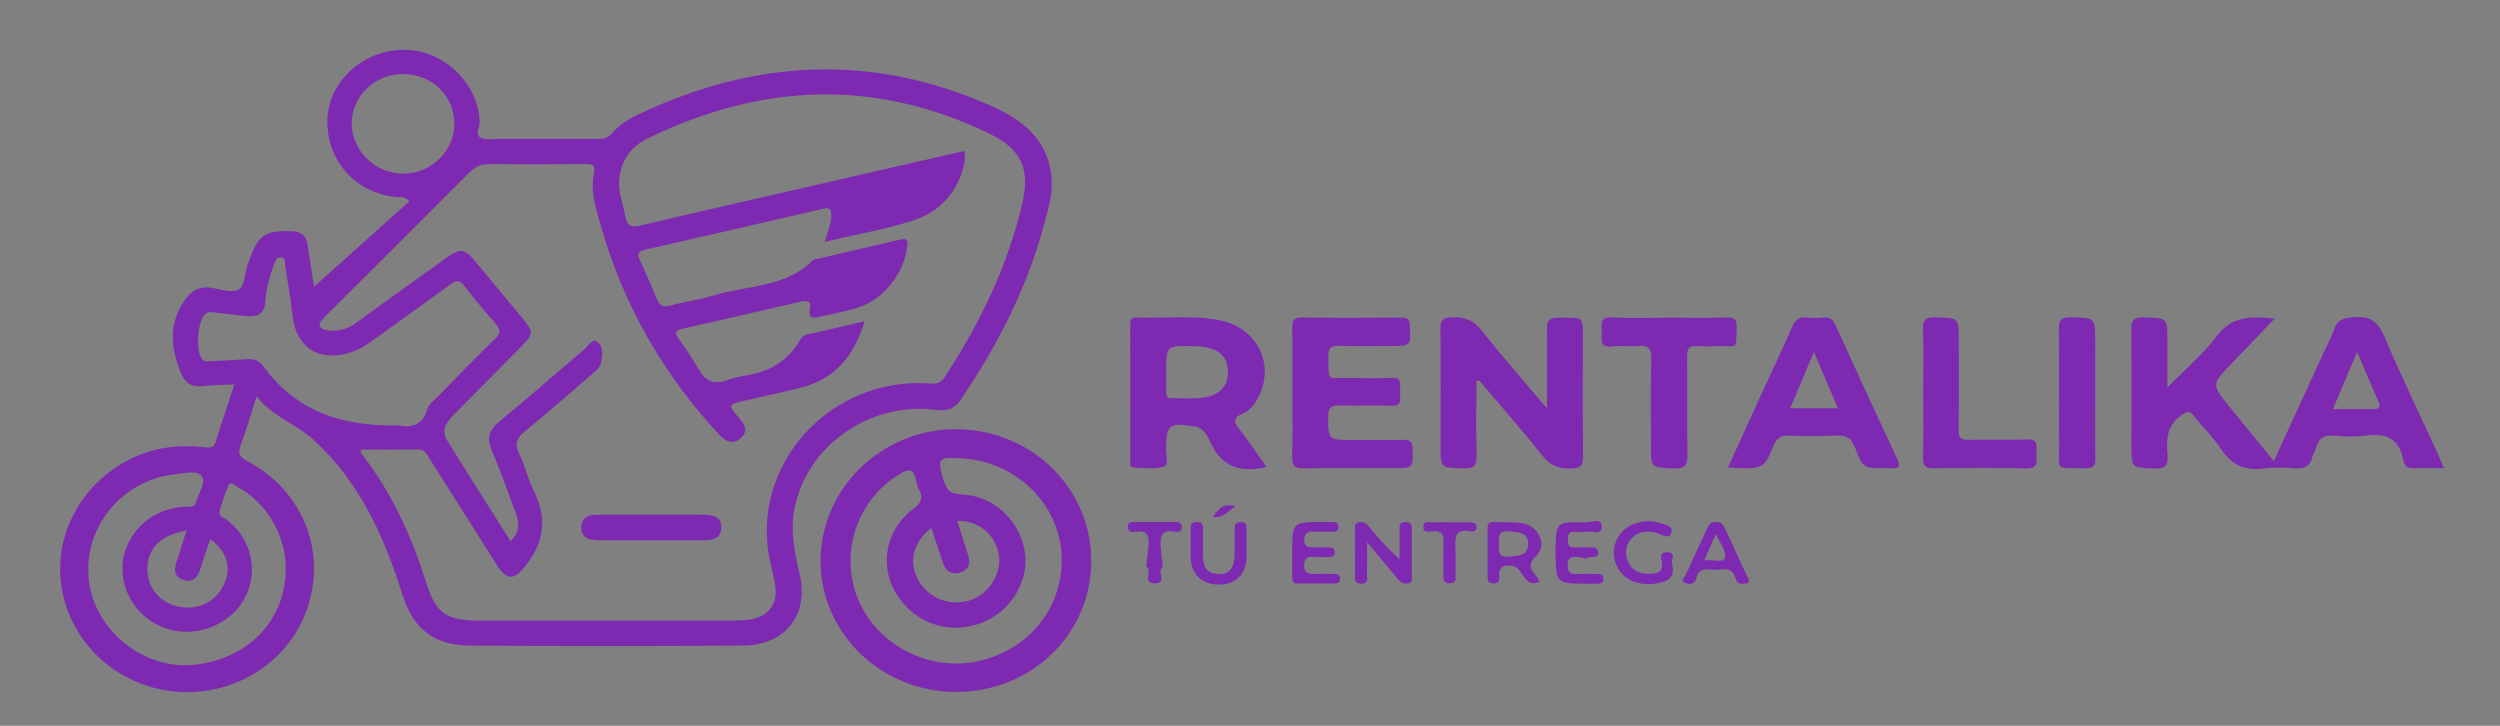 <?xml version="1.0" encoding="UTF-8" standalone="no" ?>
<!DOCTYPE svg PUBLIC "-//W3C//DTD SVG 1.1//EN" "http://www.w3.org/Graphics/SVG/1.1/DTD/svg11.dtd">
<svg xmlns="http://www.w3.org/2000/svg" xmlns:xlink="http://www.w3.org/1999/xlink" version="1.1" width="310" height="90" viewBox="0 0 310 90" xml:space="preserve">
<rect x="0" y="0" width="310" height="90" fill="#808080" stroke="none"/>
<desc>Created with Fabric.js 3.6.3</desc>
<defs>
</defs>
<g transform="matrix(1 0 0 1 153 43.5)"  >
<g style=""   >
		<g transform="matrix(1 0 0 1 365 337.5)"  >
<path style="stroke: rgb(0,0,0); stroke-width: 1; stroke-dasharray: none; stroke-linecap: round; stroke-dashoffset: 0; stroke-linejoin: round; stroke-miterlimit: 10; fill: none; fill-rule: nonzero; opacity: 1;"  transform=" translate(-520, -381)" d="M 519.999 381 L 520.001 381" stroke-linecap="round" />
</g>
		<g transform="matrix(1 0 0 1 1011 101.5)"  >
<circle style="stroke: none; stroke-width: 1; stroke-dasharray: none; stroke-linecap: butt; stroke-dashoffset: 0; stroke-linejoin: miter; stroke-miterlimit: 4; fill: rgb(251,248,248); fill-opacity: 0.55; fill-rule: nonzero; opacity: 1;"  cx="0" cy="0" r="10" />
</g>
		<g transform="matrix(1 0 0 1 1011 101.5)"  >
<circle style="stroke: none; stroke-width: 1; stroke-dasharray: none; stroke-linecap: butt; stroke-dashoffset: 0; stroke-linejoin: miter; stroke-miterlimit: 4; fill: rgb(251,248,248); fill-opacity: 0.1; fill-rule: nonzero; opacity: 1;"  cx="0" cy="0" r="6" />
</g>
		<g transform="matrix(1 0 0 1 1011 101.5)"  >
<circle style="stroke: none; stroke-width: 1; stroke-dasharray: none; stroke-linecap: butt; stroke-dashoffset: 0; stroke-linejoin: miter; stroke-miterlimit: 4; fill: rgb(251,248,248); fill-opacity: 0.41; fill-rule: nonzero; opacity: 1;"  cx="0" cy="0" r="7.5" />
</g>
		<g transform="matrix(1 0 0 1 1011 101.5)"  >
<circle style="stroke: none; stroke-width: 1; stroke-dasharray: none; stroke-linecap: butt; stroke-dashoffset: 0; stroke-linejoin: miter; stroke-miterlimit: 4; fill: rgb(251,248,248); fill-opacity: 0.23; fill-rule: nonzero; opacity: 1;"  cx="0" cy="0" r="5.5" />
</g>
		<g transform="matrix(0.33 0 0 0.32 -84.06 2.5)" id="Capa_1"  >
<path style="stroke: none; stroke-width: 1; stroke-dasharray: none; stroke-linecap: butt; stroke-dashoffset: 0; stroke-linejoin: miter; stroke-miterlimit: 4; fill: rgb(126,41,177); fill-rule: nonzero; opacity: 1;"  transform=" translate(-186.31, -124.46)" d="M 73.84 134.33 c -2.22 7.06 -3.89 13.04 -6.01 18.85 c -1.15 3.14 -0.56 4.55 2.47 6.21 c 22.02 12.08 30.81 37.36 21.29 60.45 c -8.64 20.94 -31.55 32.85 -53.85 28 c -22.55 -4.91 -38.4 -25.14 -37.71 -48.15 c 0.67 -22.56 18.1 -42.33 40.28 -45.57 c 4.82 -0.7 9.71 -0.61 14.54 -0.03 c 1.99 0.24 3.01 -0.18 3.64 -2.28 c 2.14 -7.2 4.5 -14.34 6.98 -22.14 c -4.31 0.22 -8.11 0.27 -11.88 0.65 c -4.1 0.42 -6.66 -1.14 -8.18 -4.99 c -3.73 -9.49 -4.85 -18.8 1.13 -27.88 c 2.62 -3.97 5.84 -6.19 10.94 -5.1 c 3.24 0.69 7.52 1.96 9.72 0.51 c 2.12 -1.4 2.16 -5.96 3.12 -9.12 c 0.24 -0.8 0.54 -1.59 0.81 -2.38 c 3.4 -9.74 5.92 -11.43 16.22 -11.03 c 3.43 0.13 5.17 1.92 5.63 5.22 c 0.42 2.99 0.9 5.97 1.34 8.96 c 0.42 2.82 0.82 5.64 1.06 7.33 c 11.64 -10.75 23.72 -21.91 35.82 -33.09 c -1.9 -2.23 -3.51 -1.53 -4.86 -1.67 c -15.41 -1.6 -26.25 -14.07 -25.92 -29.93 c 0.29 -14.42 12.73 -26.54 27.85 -27.13 c 14.14 -0.56 27.32 10.9 29.15 25.35 c 0.06 0.5 0.04 1.02 0.15 1.5 c 0.56 2.43 -1.83 5.71 0.22 7.06 c 1.92 1.26 5.15 0.59 7.81 0.6 c 12.07 0.04 24.14 -0.02 36.21 0.05 c 2.29 0.01 4.08 -0.36 5.69 -2.33 c 2.67 -3.29 6.28 -5.52 10.08 -7.36 c 43.8 -21.34 87.99 -23.62 132.74 -2.92 c 12.35 5.71 21.38 13.84 22.25 28.41 c 0.36 5.96 -1.38 11.64 -2.85 17.3 c -6.38 24.61 -17.53 47.01 -31.48 68.14 c -2.49 3.77 -5.56 4.18 -9.5 3.69 c -24.93 -3.12 -48.57 14.26 -52.92 38.89 c -1.49 8.45 0.23 16.69 2.08 24.9 c 3.5 15.52 -5.28 27.41 -21.12 27.55 c -34.37 0.3 -68.74 0.26 -103.1 0.02 c -13.42 -0.09 -21.17 -6.82 -25.08 -19.73 c -6.83 -22.53 -16.06 -43.81 -33.7 -60.28 C 88.54 144.91 79.78 142.16 73.84 134.33 z M 302.32 105.18 c -3.98 13.31 -10.94 22.27 -23.71 25.66 c -6.95 1.85 -13.99 3.37 -21 5.02 c -6.77 1.59 -6.83 1.62 -2.51 6.78 c 2.17 2.59 3.58 5.27 0.61 7.88 c -3.07 2.69 -5.73 1.22 -8.19 -1.51 c -20.87 -23.21 -35.65 -49.8 -44.06 -79.87 c -1.93 -6.9 -4.35 -13.92 -2.89 -21.24 c 0.65 -3.26 -0.43 -3.63 -3.19 -3.61 c -11.9 0.1 -23.81 0.15 -35.71 -0.02 c -3.27 -0.05 -5.6 0.89 -7.9 3.28 c -17.58 18.25 -35.29 36.37 -52.95 54.53 c -0.82 0.84 -1.66 1.67 -2.4 2.58 c -1.64 2.04 -1.08 3.43 1.42 3.91 c 4.15 0.8 7.84 -0.08 11.32 -2.71 c 11.24 -8.49 22.61 -16.8 33.93 -25.18 c 5.25 -3.88 6.8 -3.73 10.82 1.22 c 6.02 7.43 12.01 14.89 17.98 22.35 c 4.02 5.03 3.97 5.95 -0.46 10.57 c -8.59 8.97 -17.17 17.94 -25.8 26.87 c -2.67 2.76 -4.4 5.96 -2.3 9.49 c 7.78 13.09 15.83 26.02 23.94 39.28 c 3.26 -3.37 3.41 -6.78 2.06 -10.48 c -2.99 -8.18 -5.68 -16.49 -9.06 -24.51 c -2.13 -5.06 -1.07 -8.24 3.04 -11.69 c 10.66 -8.95 20.94 -18.36 31.45 -27.48 c 1.53 -1.33 3.18 -4.44 4.98 -3.23 c 2.37 1.6 2.08 5 1.57 7.94 c -0.36 2.04 -1.75 3.18 -3.12 4.39 c -8.42 7.45 -16.74 15 -25.33 22.26 c -3.06 2.59 -4.35 4.77 -2.4 8.79 c 2.25 4.65 3.28 9.9 5.54 14.54 c 5.02 10.29 3.98 19.52 -2.9 28.68 c -4.43 5.9 -7.16 6.22 -11.04 -0.08 c -8.52 -13.85 -17.01 -27.72 -25.52 -41.58 c -0.94 -1.53 -1.59 -3.19 -4.02 -3.14 c -7.17 0.15 -14.34 0.05 -21.53 0.05 c -0.36 1.35 0.67 2.16 1.32 3.05 c 10.87 14.77 18 31.34 23.32 48.75 c 3.52 11.51 7.36 14.46 19.49 14.47 c 32.03 0.01 64.05 0.01 96.08 -0.01 c 2 0 4.03 -0.08 6 -0.41 c 6.89 -1.14 10.47 -5.92 9.54 -12.88 c -0.42 -3.15 -1.26 -6.24 -1.93 -9.35 c -8.05 -37.28 22.44 -72.28 60.4 -69.19 c 2.61 0.21 3.94 -0.56 5.25 -2.64 c 13.2 -20.81 23.53 -42.85 29.03 -67.02 c 3.06 -13.44 -0.14 -21.11 -12.43 -27.25 C 305.95 10.9 263.1 13.04 220.67 34.4 c -8.42 4.24 -12.03 12.82 -10.16 22.04 c 0.57 2.79 1.43 5.52 1.93 8.32 c 0.59 3.36 2.16 4.22 5.53 3.38 c 15.92 -3.94 31.89 -7.67 47.85 -11.45 c 24.56 -5.82 49.12 -11.63 73.94 -17.5 c 0.1 1.13 0.27 1.95 0.22 2.75 c -0.08 1.16 -0.24 2.34 -0.53 3.47 c -2.63 10.23 -9.16 17.49 -18.85 20.7 c -10.66 3.54 -21.85 5.52 -33.27 8.28 c 0.99 -3.92 2.45 -6.8 2.43 -10.08 c -0.02 -2.29 -0.29 -3.38 -3.07 -2.71 c -22.29 5.37 -44.61 10.63 -66.93 15.87 c -2.35 0.55 -3.05 1.51 -2 3.85 c 2.26 5.04 4.45 10.12 6.45 15.27 c 1.09 2.81 2.63 3.22 5.42 2.43 c 5.15 -1.46 10.53 -2.12 15.61 -3.75 c 12.69 -4.07 27.29 -2.97 37.57 -13.71 c 0.4 -0.42 1.25 -0.42 1.9 -0.58 c 10.25 -2.47 20.5 -4.93 30.76 -7.38 c 1.87 -0.45 3.13 -0.6 2.85 2.26 c -1.02 10.76 -9.06 21.24 -19.24 24.28 c -4.48 1.34 -9.11 2.2 -13.66 3.32 c -2.52 0.62 -4.35 0.53 -3.68 -2.89 c 0.54 -2.72 -0.51 -3.68 -3.25 -3.02 c -14.97 3.58 -29.95 7.15 -44.95 10.63 c -2.33 0.54 -2.68 1.37 -1.39 3.32 c 2.59 3.91 5.3 7.78 7.52 11.9 c 2.61 4.83 5.8 6.76 11.3 4.51 c 3.21 -1.32 6.83 -1.58 10.23 -2.47 c 7.13 -1.86 12.71 -5.89 16.44 -12.3 c 0.77 -1.32 1.36 -2.46 3.13 -2.84 C 287.61 108.8 294.39 107.09 302.32 105.18 z M 127.12 145.54 c 4.72 1.04 9.14 0.15 10.87 -6.36 c 0.47 -1.76 2.38 -3.18 3.76 -4.63 c 7.16 -7.53 14.26 -15.13 21.62 -22.45 c 2.34 -2.33 2.15 -3.79 0.17 -6.09 c -4.04 -4.7 -7.94 -9.53 -11.65 -14.49 c -1.73 -2.31 -2.97 -2.35 -5.2 -0.65 c -9.87 7.49 -19.89 14.79 -29.83 22.2 c -2.16 1.61 -4.4 3.02 -6.95 3.94 c -12.03 4.35 -21.09 -1.18 -22.51 -13.6 c -0.76 -6.65 -1.84 -13.27 -2.87 -19.89 c -0.18 -1.12 0.54 -2.98 -1.62 -3.06 c -1.79 -0.07 -2.04 1.49 -2.5 2.69 c -1.8 4.72 -3 9.57 -3.34 14.63 c -0.28 4.17 -2.7 5.9 -6.77 5.44 c -3.82 -0.43 -7.64 -0.89 -11.47 -1.3 c -1.3 -0.14 -2.63 -0.62 -3.9 0.19 c -3.34 2.13 -4.32 15.29 -1.31 18.02 c 0.98 0.89 2.22 0.6 3.37 0.54 c 4.35 -0.22 8.69 -0.46 13.04 -0.77 c 2.5 -0.17 4.63 0.34 6.16 2.52 C 88.38 139.84 105.73 146.14 127.12 145.54 z M 84.78 201.81 c 0.24 -13.18 -6.8 -25.96 -17.9 -32.29 c -1.04 -0.6 -2.72 -2.34 -3.39 -1.03 c -1.58 3.08 -2.44 6.54 -3.48 9.87 c -0.8 2.56 1.68 2.97 2.96 4.03 c 13.03 10.7 11.84 30.81 -2.39 39.41 c -8.96 5.41 -19.62 4.88 -27.78 -1.38 c -7.78 -5.97 -11.31 -17 -8.38 -26.16 c 3.21 -10.04 11.82 -16.63 22.44 -17.22 c 1.55 -0.09 3.53 0.67 4.19 -1.67 c 0.96 -3.35 3.58 -7.62 2.39 -9.82 c -1.53 -2.82 -6.35 -1.52 -9.81 -1.09 c -1.99 0.24 -3.99 0.54 -5.92 1.07 c -18.34 5.06 -29.93 23.55 -26.58 42.32 c 3.24 18.08 20.56 31.95 38.13 30.54 C 69.88 236.73 84.42 221.77 84.78 201.81 z M 148.13 28.71 c 0.04 -10.7 -8.23 -19.13 -18.92 -19.31 c -10.8 -0.18 -19.63 8.43 -19.65 19.16 c -0.02 10.61 8.92 19.53 19.5 19.45 C 139.49 47.93 148.1 39.22 148.13 28.71 z M 47.47 186.28 c -9.57 1.72 -14.42 6.73 -14.68 14.3 c -0.25 7.44 4.28 13.47 11.34 15.1 c 7.54 1.74 14.15 -1.46 17.39 -8.42 c 3.02 -6.5 1.2 -12.96 -5.12 -17.64 c -1.31 4.04 -2.66 7.99 -3.88 11.99 c -1 3.29 -3.07 4.93 -6.39 3.77 c -3.16 -1.11 -3.45 -3.69 -2.48 -6.63 C 44.92 194.82 46.07 190.86 47.47 186.28 z" stroke-linecap="round" />
</g>
		<g transform="matrix(0.33 0 0 0.32 -34.47 26.01)" id="Capa_1"  >
<path style="stroke: none; stroke-width: 1; stroke-dasharray: none; stroke-linecap: butt; stroke-dashoffset: 0; stroke-linejoin: miter; stroke-miterlimit: 4; fill: rgb(126,41,177); fill-rule: nonzero; opacity: 1;"  transform=" translate(-336.59, -197.94)" d="M 387.44 198.18 c -0.03 28.28 -22.49 50.68 -50.81 50.66 c -28.11 -0.02 -50.86 -22.7 -50.89 -50.73 c -0.03 -28.16 23.24 -51.35 51.21 -51.06 C 365.17 147.35 387.47 169.94 387.44 198.18 z M 376.31 198.29 c 0.71 -18.28 -13.92 -38.35 -37.28 -39.92 c -9.11 -0.61 -9.6 -0.32 -7.15 8.18 c 1.08 3.74 2.37 5.63 6.95 5.79 c 12.33 0.44 22.4 10.74 23.78 23.26 c 1.28 11.64 -6.65 23.52 -18.08 27.1 c -12.32 3.86 -24.8 -1.41 -31.02 -13.11 c -5.63 -10.59 -2.82 -24.14 6.96 -31.6 c 2.85 -2.18 4.06 -4.06 2.35 -7.39 c -0.6 -1.17 -0.97 -2.52 -1.21 -3.82 c -0.83 -4.59 -2.78 -4.54 -6.37 -2.25 c -15.83 10.13 -22.43 30.28 -15.5 48.14 c 6.73 17.34 25.62 27.94 43.76 24.55 C 362.67 233.65 376.24 217.54 376.31 198.29 z M 327.38 185.34 c -6.82 5.26 -8.66 13.15 -5.04 19.94 c 3.96 7.43 12.23 10.68 20.07 7.88 c 6.78 -2.42 11.62 -10.75 10.29 -17.72 c -1.5 -7.86 -7.73 -13.09 -15.59 -12.85 c 1.33 4.33 2.59 8.62 3.98 12.87 c 1.11 3.39 0.51 6.17 -3.12 7.2 c -3.31 0.94 -5.33 -0.94 -6.33 -4.08 C 330.28 194.27 328.88 189.99 327.38 185.34 z" stroke-linecap="round" />
</g>
		<g transform="matrix(0.33 0 0 0.32 130.66 5.23)" id="Capa_1"  >
<path style="stroke: none; stroke-width: 1; stroke-dasharray: none; stroke-linecap: butt; stroke-dashoffset: 0; stroke-linejoin: miter; stroke-miterlimit: 4; fill: rgb(126,41,177); fill-rule: nonzero; opacity: 1;"  transform=" translate(-836.98, -132.98)" d="M 791.83 130.86 c 6.87 -7.26 13.54 -13.01 18.58 -19.95 c 5.65 -7.77 12.85 -7.73 21.71 -6.76 c -5.63 6.07 -10.89 11.78 -16.19 17.45 c -7.57 8.1 -7.6 8.1 -0.69 16.87 c 5.39 6.84 10.82 13.65 16.58 20.91 c 6.39 -14.35 12.57 -28.25 18.76 -42.14 c 1.29 -2.91 2.85 -5.73 3.81 -8.75 c 1.21 -3.83 3.51 -4.54 7.36 -4.89 c 6.44 -0.59 9.3 1.93 11.68 7.7 c 6.26 15.18 13.24 30.05 19.92 45.05 c 0.74 1.65 1.38 3.35 2.36 5.76 c -4.28 0 -8.04 -0.11 -11.8 0.04 c -2.59 0.1 -3.18 -1.79 -3.51 -3.48 c -1.56 -7.99 -6.43 -10.31 -14.06 -9.18 c -3.94 0.58 -8.06 0.39 -12.05 0.02 c -3.72 -0.35 -5.61 1.15 -6.54 4.53 c -0.35 1.28 -1.16 2.45 -1.46 3.74 c -0.84 3.59 -2.99 4.71 -6.58 4.41 c -3.83 -0.31 -7.77 -0.52 -11.55 0.03 c -7.29 1.04 -12.36 -1.42 -16.3 -7.68 c -2.84 -4.51 -6.81 -8.3 -10.01 -12.6 c -1.83 -2.46 -2.78 -1.84 -4.97 -0.2 c -5.43 4.07 -5.5 9.57 -5.01 15.32 c 0.31 3.71 -0.53 5.34 -4.81 5.19 c -8.72 -0.31 -8.73 -0.04 -8.73 -8.83 c 0 -14.94 0.1 -29.89 -0.07 -44.83 c -0.04 -3.55 0.6 -4.99 4.61 -4.87 c 8.95 0.27 8.96 0.03 8.96 8.98 C 791.83 118.29 791.83 123.92 791.83 130.86 z M 863.1 117.14 c -3.26 7.91 -6.04 14.67 -9.08 22.07 c 5.44 0 10.24 -0.07 15.04 0.03 c 2.47 0.05 2.9 -0.95 2.03 -3.03 C 868.57 130.24 866.08 124.26 863.1 117.14 z" stroke-linecap="round" />
</g>
		<g transform="matrix(0.33 0 0 0.32 34.46 5.22)" id="Capa_1"  >
<path style="stroke: none; stroke-width: 1; stroke-dasharray: none; stroke-linecap: butt; stroke-dashoffset: 0; stroke-linejoin: miter; stroke-miterlimit: 4; fill: rgb(126,41,177); fill-rule: nonzero; opacity: 1;"  transform=" translate(-545.45, -132.95)" d="M 532.16 128.53 c 0 9.53 -0.17 19.06 0.08 28.58 c 0.1 3.85 -0.81 5.25 -4.94 5.11 c -8.58 -0.29 -8.59 -0.04 -8.59 -8.4 c 0 -15.28 0.08 -30.56 -0.06 -45.84 c -0.03 -3.2 0.8 -4.14 4.16 -4.33 c 4.98 -0.28 8.3 1.16 11.41 5.23 c 7.51 9.83 15.58 19.24 24.44 30.06 c 0 -7.79 0 -14.19 0 -20.6 c 0 -2.52 0 -5.04 0 -7.56 c 0 -6.98 0 -6.98 6.86 -6.98 c 6.63 0 6.64 0 6.64 6.71 c 0 15.61 -0.11 31.23 0.08 46.84 c 0.04 3.64 -0.79 4.84 -4.68 4.92 c -4.62 0.1 -7.67 -1.2 -10.56 -4.95 c -7.67 -9.93 -15.83 -19.48 -23.79 -29.18 C 532.86 128.28 532.51 128.4 532.16 128.53 z" stroke-linecap="round" />
</g>
		<g transform="matrix(0.33 0 0 0.32 -4.41 5.26)" id="Capa_1"  >
<path style="stroke: none; stroke-width: 1; stroke-dasharray: none; stroke-linecap: butt; stroke-dashoffset: 0; stroke-linejoin: miter; stroke-miterlimit: 4; fill: rgb(126,41,177); fill-rule: nonzero; opacity: 1;"  transform=" translate(-427.66, -133.09)" d="M 453.25 161.61 c -1.1 0.32 -1.25 0.37 -1.41 0.4 c -8.83 1.72 -15.41 -0.75 -19.44 -9.43 c -1.2 -2.58 -2.38 -6.08 -6.16 -6.65 c -9.86 -1.47 -10.59 -0.78 -10.71 9.13 c -0.03 2.25 1.21 5.92 -0.82 6.5 c -3.55 1.02 -7.59 0.5 -11.41 0.31 c -1.53 -0.08 -1.19 -1.81 -1.2 -2.9 c -0.03 -17.44 -0.02 -34.89 -0.03 -52.33 c 0 -1.67 0.18 -2.95 2.38 -2.87 c 10.36 0.39 20.81 -1.02 31.08 1.02 c 13.78 2.74 20.77 16.22 15.17 28.78 c -1.4 3.14 -3.25 6.08 -6.42 7.46 c -3.98 1.73 -3.05 3.56 -1.04 6.23 C 446.64 151.79 449.73 156.52 453.25 161.61 z M 415.59 124.93 c 0 2.52 0.03 5.03 -0.01 7.55 c -0.02 1.5 0.2 2.65 2.11 2.57 c 4.67 -0.18 9.4 0.54 14 -0.75 c 4.79 -1.34 7.19 -4.61 7.12 -9.6 c -0.09 -6.43 -4.16 -9.63 -12.52 -9.84 C 415.58 114.59 415.58 114.59 415.59 124.93 z" stroke-linecap="round" />
</g>
		<g transform="matrix(0.33 0 0 0.32 14.7 5.23)" id="Capa_1"  >
<path style="stroke: none; stroke-width: 1; stroke-dasharray: none; stroke-linecap: butt; stroke-dashoffset: 0; stroke-linejoin: miter; stroke-miterlimit: 4; fill: rgb(126,41,177); fill-rule: nonzero; opacity: 1;"  transform=" translate(-485.57, -132.98)" d="M 463.01 132.69 c 0 -8.39 0.1 -16.79 -0.05 -25.18 c -0.05 -2.78 0.69 -3.8 3.63 -3.76 c 12.4 0.15 24.81 0.1 37.21 0.03 c 2.21 -0.01 3.23 0.4 3.35 2.99 c 0.39 7.99 0.53 7.99 -7.45 7.99 c -6.37 0 -12.74 0.13 -19.11 -0.06 c -2.96 -0.09 -4.17 0.65 -4.08 3.88 c 0.31 10.67 -1.05 8.34 8.38 8.57 c 5.03 0.12 10.07 0.23 15.08 -0.04 c 4.76 -0.26 3.4 3.07 3.42 5.42 c 0.01 2.37 1.29 5.61 -3.44 5.41 c -6.36 -0.28 -12.74 0.07 -19.11 -0.13 c -3.16 -0.1 -4.36 0.73 -4.36 4.15 c 0.01 9.22 -0.16 9.22 9.23 9.22 c 6.2 0 12.41 0.1 18.61 -0.05 c 2.6 -0.06 3.87 0.36 3.89 3.47 c 0.05 7.52 0.24 7.51 -7.41 7.51 c -11.06 0 -22.13 -0.18 -33.19 0.1 c -3.89 0.1 -4.81 -1.17 -4.69 -4.85 C 463.19 149.14 463 140.91 463.01 132.69 z" stroke-linecap="round" />
</g>
		<g transform="matrix(0.33 0 0 0.32 71.86 5.22)" id="Capa_1"  >
<path style="stroke: none; stroke-width: 1; stroke-dasharray: none; stroke-linecap: butt; stroke-dashoffset: 0; stroke-linejoin: miter; stroke-miterlimit: 4; fill: rgb(126,41,177); fill-rule: nonzero; opacity: 1;"  transform=" translate(-658.79, -132.96)" d="M 626.66 161.87 c 4.74 -10.69 9.25 -20.91 13.78 -31.11 c 3.46 -7.8 7.08 -15.53 10.37 -23.4 c 1.14 -2.73 2.59 -3.95 5.56 -3.6 c 1.98 0.24 4.03 0.22 6.02 0 c 2.6 -0.28 3.8 0.87 4.82 3.18 c 7.55 17.15 15.21 34.25 22.94 51.32 c 1.35 2.98 1.13 4.36 -2.49 3.86 c -0.49 -0.07 -1 -0.01 -1.51 -0.01 c -8.52 0.02 -8.8 0.12 -11.64 -7.8 c -1.4 -3.91 -3.43 -5.04 -7.36 -4.82 c -5.84 0.33 -11.72 0.22 -17.57 0.03 c -2.92 -0.1 -4.47 0.8 -5.63 3.62 C 640.04 162.69 639.92 162.64 626.66 161.87 z M 659 117.08 c -3.3 8.06 -6.08 14.85 -8.95 21.86 c 6.32 0 11.89 0 17.98 0 C 665.08 131.79 662.31 125.09 659 117.08 z" stroke-linecap="round" />
</g>
		<g transform="matrix(0.33 0 0 0.32 53.97 5.22)" id="Capa_1"  >
<path style="stroke: none; stroke-width: 1; stroke-dasharray: none; stroke-linecap: butt; stroke-dashoffset: 0; stroke-linejoin: miter; stroke-miterlimit: 4; fill: rgb(126,41,177); fill-rule: nonzero; opacity: 1;"  transform=" translate(-604.59, -132.96)" d="M 605.02 103.81 c 7.03 0 14.07 0.17 21.1 -0.08 c 3.21 -0.11 3.96 0.98 3.85 3.99 c -0.31 8.83 0.88 6.92 -7.18 7.13 c -2.51 0.07 -5.04 0.2 -7.53 -0.04 c -3.16 -0.3 -3.95 0.99 -3.92 3.99 c 0.14 12.58 -0.1 25.16 0.15 37.73 c 0.08 4.16 -0.59 5.97 -5.38 5.71 c -8.31 -0.44 -8.33 -0.1 -8.33 -8.66 c 0 -11.24 -0.22 -22.48 0.11 -33.7 c 0.13 -4.36 -1.27 -5.55 -5.33 -5.09 c -2.98 0.33 -6.07 -0.28 -9.02 0.14 c -5.1 0.74 -4.33 -2.58 -4.27 -5.55 c 0.06 -2.84 -1.03 -6.04 4.16 -5.69 C 590.59 104.16 597.82 103.81 605.02 103.81 z" stroke-linecap="round" />
</g>
		<g transform="matrix(0.33 0 0 0.32 92.5 5.22)" id="Capa_1"  >
<path style="stroke: none; stroke-width: 1; stroke-dasharray: none; stroke-linecap: butt; stroke-dashoffset: 0; stroke-linejoin: miter; stroke-miterlimit: 4; fill: rgb(126,41,177); fill-rule: nonzero; opacity: 1;"  transform=" translate(-721.33, -132.97)" d="M 700.06 132.52 c 0 -8.06 0.14 -16.12 -0.07 -24.17 c -0.09 -3.31 0.56 -4.71 4.3 -4.64 c 9.13 0.15 9.13 -0.06 9.13 9.24 c 0 11.42 0.1 22.83 -0.07 34.24 c -0.05 3.07 0.77 4.07 3.92 3.97 c 7.2 -0.23 14.43 0.18 21.62 -0.16 c 5.08 -0.24 3.55 3.18 3.63 5.67 c 0.08 2.65 1.1 5.68 -3.82 5.55 c -11.56 -0.32 -23.13 -0.2 -34.7 -0.04 c -3.05 0.04 -4.08 -0.86 -4.02 -3.97 C 700.18 149.65 700.06 141.08 700.06 132.52 z" stroke-linecap="round" />
</g>
		<g transform="matrix(0.33 0 0 0.32 104.56 5.21)" id="Capa_1"  >
<path style="stroke: none; stroke-width: 1; stroke-dasharray: none; stroke-linecap: butt; stroke-dashoffset: 0; stroke-linejoin: miter; stroke-miterlimit: 4; fill: rgb(126,41,177); fill-rule: nonzero; opacity: 1;"  transform=" translate(-757.89, -132.94)" d="M 764.69 133.32 c 0 8.38 -0.1 16.76 0.06 25.14 c 0.05 2.85 -0.84 3.79 -3.7 3.71 c -12.19 -0.34 -9.79 1.65 -9.91 -9.55 c -0.16 -14.75 0.04 -29.5 -0.1 -44.24 c -0.03 -3.27 0.49 -4.74 4.28 -4.68 c 9.37 0.15 9.38 -0.06 9.38 9.51 C 764.69 119.92 764.69 126.62 764.69 133.32 z" stroke-linecap="round" />
</g>
		<g transform="matrix(0.33 0 0 0.32 18.55 25.05)" id="Capa_1"  >
<path style="stroke: none; stroke-width: 1; stroke-dasharray: none; stroke-linecap: butt; stroke-dashoffset: 0; stroke-linejoin: miter; stroke-miterlimit: 4; fill: rgb(126,41,177); fill-rule: nonzero; opacity: 1;"  transform=" translate(-497.25, -194.93)" d="M 491.09 190.87 c 0 5.1 0.05 8.76 -0.02 12.41 c -0.03 1.5 0.76 3.53 -2.07 3.59 c -2.6 0.05 -2.44 -1.63 -2.44 -3.36 c 0.01 -5.7 -0.02 -11.39 0.02 -17.09 c 0.01 -1.24 -0.5 -2.86 1.37 -3.32 c 1.67 -0.41 2.83 0.42 3.86 1.7 c 3.43 4.28 6.93 8.51 11.5 12.57 c 0 -3.72 -0.01 -7.45 0.01 -11.17 c 0.01 -1.46 -0.37 -3.12 2.01 -3.21 c 2.46 -0.09 2.6 1.4 2.59 3.26 c -0.04 5.69 0.01 11.39 -0.04 17.09 c -0.01 1.24 0.59 2.89 -1.24 3.39 c -1.59 0.43 -2.84 -0.19 -3.91 -1.54 C 499.21 200.76 495.59 196.4 491.09 190.87 z" stroke-linecap="round" />
</g>
		<g transform="matrix(0.33 0 0 0.32 42.86 24.99)" id="Capa_1"  >
<path style="stroke: none; stroke-width: 1; stroke-dasharray: none; stroke-linecap: butt; stroke-dashoffset: 0; stroke-linejoin: miter; stroke-miterlimit: 4; fill: rgb(126,41,177); fill-rule: nonzero; opacity: 1;"  transform=" translate(-570.92, -194.73)" d="M 561.95 194.49 c 0 -11.51 0 -11.64 11.4 -11.38 c 1.99 0.05 6.01 -2.09 5.91 1.96 c -0.08 3.28 -3.78 1.17 -5.8 1.62 c -1.44 0.32 -3 0.13 -4.51 0.07 c -2.6 -0.1 -2.31 1.71 -2.41 3.4 c -0.11 1.92 0.67 2.75 2.62 2.68 c 2.18 -0.08 4.36 0.02 6.53 -0.01 c 1.4 -0.02 2.21 0.48 2.24 2.01 c 0.06 2.92 -3.24 0.86 -4.3 2.31 c -5.13 -1.1 -7.2 -1.19 -7.17 2.67 c 0.03 2.78 1.17 3.45 3.63 3.31 c 2.51 -0.14 5.03 0 7.54 -0.03 c 1.37 -0.02 2.26 0.37 2.26 1.95 c 0 1.68 -1.06 1.85 -2.35 1.82 c -1 -0.02 -2.01 0 -3.02 0 C 561.95 206.88 561.95 206.88 561.95 194.49 z" stroke-linecap="round" />
</g>
		<g transform="matrix(0.33 0 0 0.32 10.2 25.04)" id="Capa_1"  >
<path style="stroke: none; stroke-width: 1; stroke-dasharray: none; stroke-linecap: butt; stroke-dashoffset: 0; stroke-linejoin: miter; stroke-miterlimit: 4; fill: rgb(126,41,177); fill-rule: nonzero; opacity: 1;"  transform=" translate(-471.95, -194.9)" d="M 462.97 194.97 c 0 -12 0 -12 11.86 -11.99 c 1.17 0 2.35 0.02 3.52 0.01 c 1.15 -0.01 1.92 0.41 2 1.69 c 0.1 1.54 -0.69 2.08 -2.12 2.06 c -2.51 -0.03 -5.03 0.09 -7.54 -0.02 c -2.42 -0.1 -3.2 1.02 -3.2 3.32 c 0 2.31 1.18 2.83 3.15 2.78 c 2.18 -0.05 4.35 0 6.53 0.05 c 1.2 0.03 1.76 0.68 1.79 1.91 c 0.02 1.34 -0.74 1.73 -1.88 1.74 c -2.01 0.02 -4.03 0.13 -6.03 -0.01 c -2.48 -0.18 -3.64 0.55 -3.6 3.32 c 0.04 2.82 1.41 3.37 3.77 3.28 c 2.51 -0.1 5.02 -0.01 7.54 0 c 1.35 0 2.26 0.44 2.16 2.04 c -0.08 1.33 -0.92 1.67 -2.01 1.67 c -4.69 0.01 -9.38 0 -14.07 0.01 c -2.05 0 -1.86 -1.46 -1.86 -2.8 C 462.97 201.01 462.98 197.99 462.97 194.97 z" stroke-linecap="round" />
</g>
		<g transform="matrix(0.33 0 0 0.32 34.79 25.03)" id="Capa_1"  >
<path style="stroke: none; stroke-width: 1; stroke-dasharray: none; stroke-linecap: butt; stroke-dashoffset: 0; stroke-linejoin: miter; stroke-miterlimit: 4; fill: rgb(126,41,177); fill-rule: nonzero; opacity: 1;"  transform=" translate(-546.46, -194.88)" d="M 555.9 206.14 c -3.63 1.65 -4.96 -0.56 -6.41 -2.71 c -1.09 -1.62 -1.99 -3.38 -4.49 -3.53 c -3.36 -0.21 -4.6 1.12 -4.24 4.36 c 0.17 1.55 -0.37 2.52 -2.22 2.52 c -1.88 0.01 -2.18 -0.98 -2.17 -2.53 c 0.03 -6.21 0.06 -12.42 -0.02 -18.63 c -0.03 -1.95 0.7 -2.74 2.63 -2.64 c 3.51 0.19 7.09 -0.06 10.53 0.52 c 6.13 1.04 9.38 8.43 5.14 12.6 c -3.49 3.44 -2.06 5.36 0.08 8.01 C 555.12 204.61 555.37 205.23 555.9 206.14 z M 540.73 191.54 c -0.41 2.98 -0.22 5.37 3.91 4.85 c 3.18 -0.4 6.79 -0.2 6.97 -4.63 c 0.19 -4.83 -3.61 -4.69 -6.98 -5.12 C 540.48 186.11 540.34 188.56 540.73 191.54 z" stroke-linecap="round" />
</g>
		<g transform="matrix(0.33 0 0 0.32 -1.89 25.11)" id="Capa_1"  >
<path style="stroke: none; stroke-width: 1; stroke-dasharray: none; stroke-linecap: butt; stroke-dashoffset: 0; stroke-linejoin: miter; stroke-miterlimit: 4; fill: rgb(126,41,177); fill-rule: nonzero; opacity: 1;"  transform=" translate(-435.31, -195.11)" d="M 424.81 191.48 c 0 -2.01 0.06 -4.02 -0.01 -6.02 c -0.06 -1.66 0.53 -2.48 2.28 -2.47 c 1.68 0.01 2.4 0.69 2.37 2.41 c -0.07 3.51 0.01 7.03 -0.02 10.54 c -0.04 3.99 1.2 7 5.75 7.24 c 4.02 0.21 5.99 -2.18 6.13 -7.38 c 0.09 -3.34 0.07 -6.69 0 -10.04 c -0.03 -1.83 0.53 -2.83 2.56 -2.76 c 2 0.07 1.94 1.37 1.94 2.77 c -0.01 3.68 0.08 7.37 -0.02 11.04 c -0.18 6.48 -4.1 10.36 -10.37 10.41 c -6.25 0.06 -10.3 -3.83 -10.6 -10.22 C 424.74 195.16 424.81 193.32 424.81 191.48 z" stroke-linecap="round" />
</g>
		<g transform="matrix(0.33 0 0 0.32 50.78 25.03)" id="Capa_1"  >
<path style="stroke: none; stroke-width: 1; stroke-dasharray: none; stroke-linecap: butt; stroke-dashoffset: 0; stroke-linejoin: miter; stroke-miterlimit: 4; fill: rgb(126,41,177); fill-rule: nonzero; opacity: 1;"  transform=" translate(-594.9, -194.87)" d="M 605.63 198.87 c 1.37 5.58 -1.43 7.09 -5.35 7.85 c -6.26 1.2 -11.82 -0.74 -14.6 -5.24 c -2.75 -4.46 -2.45 -10.19 0.74 -14.14 c 3.3 -4.09 9.59 -5.81 15.11 -3.85 c 1.7 0.6 4.66 1.18 3.9 3.59 c -0.88 2.8 -3.21 0.95 -5.02 0.35 c -3.76 -1.24 -7.41 -1 -10.11 2.15 c -2.39 2.79 -2.5 6.2 -0.81 9.42 c 1.88 3.6 5.19 4.36 8.97 3.99 c 2.33 -0.23 3.55 -1.03 3.47 -3.73 c -0.05 -1.58 -1.53 -4.62 1.93 -4.55 C 607.66 194.77 605.14 198.07 605.63 198.87 z" stroke-linecap="round" />
</g>
		<g transform="matrix(0.33 0 0 0.32 59.78 25.06)" id="Capa_1"  >
<path style="stroke: none; stroke-width: 1; stroke-dasharray: none; stroke-linecap: butt; stroke-dashoffset: 0; stroke-linejoin: miter; stroke-miterlimit: 4; fill: rgb(126,41,177); fill-rule: nonzero; opacity: 1;"  transform=" translate(-622.19, -194.95)" d="M 632.43 206.89 c -1.38 0.22 -2.47 -0.59 -2.95 -2.28 c -1.47 -5.18 -5.72 -2.65 -8.82 -3.13 c -2.54 -0.39 -5.08 -0.35 -5.8 3.08 c -0.43 2.04 -2 2.81 -3.81 2.18 c -2.62 -0.91 -0.5 -2.55 -0.07 -3.56 c 2.42 -5.71 5.07 -11.31 7.59 -16.97 c 0.76 -1.72 1.28 -3.36 3.77 -3.27 c 2.21 0.07 2.75 1.55 3.44 3.06 c 2.69 5.95 5.41 11.89 8.03 17.88 C 634.27 204.95 635.95 206.78 632.43 206.89 z M 617.81 197.82 c 3.29 -0.4 6.99 1.16 7.67 -0.94 c 0.84 -2.63 -1.69 -5.54 -3.37 -9.25 C 620.51 191.41 619.32 194.23 617.81 197.82 z" stroke-linecap="round" />
</g>
		<g transform="matrix(0.33 0 0 0.32 -9.8 25.03)" id="Capa_1"  >
<path style="stroke: none; stroke-width: 1; stroke-dasharray: none; stroke-linecap: butt; stroke-dashoffset: 0; stroke-linejoin: miter; stroke-miterlimit: 4; fill: rgb(126,41,177); fill-rule: nonzero; opacity: 1;"  transform=" translate(-411.33, -194.88)" d="M 411.32 182.99 c 2.51 0 5.02 0.01 7.53 0 c 1.45 0 2.73 0.16 2.6 2.13 c -0.12 1.7 -1.39 1.84 -2.52 1.64 c -8.29 -1.52 -4.72 6.86 -4.7 14.03 c -2.35 0.86 1.99 5.92 -2.82 5.99 c -5.38 0.08 -0.51 -5.69 -3.33 -6.43 c 0.42 -7.51 3.39 -14.74 -3.88 -13.6 c -1.22 0.19 -2.87 0.39 -3 -1.65 c -0.14 -2.37 1.61 -2.09 3.1 -2.11 C 406.64 182.97 408.98 182.99 411.32 182.99 z" stroke-linecap="round" />
</g>
		<g transform="matrix(0.33 0 0 0.32 26.78 25.04)" id="Capa_1"  >
<path style="stroke: none; stroke-width: 1; stroke-dasharray: none; stroke-linecap: butt; stroke-dashoffset: 0; stroke-linejoin: miter; stroke-miterlimit: 4; fill: rgb(126,41,177); fill-rule: nonzero; opacity: 1;"  transform=" translate(-522.19, -194.91)" d="M 522.52 183.14 c 2.51 0 5.03 -0.02 7.54 0.01 c 1.04 0.01 2.02 0.22 2.12 1.56 c 0.13 1.67 -1.02 2.16 -2.24 1.91 c -6.17 -1.25 -5.8 2.73 -5.65 6.77 c 0.13 3.52 0.04 7.05 0.02 10.58 c -0.01 1.33 0.18 2.72 -1.89 2.8 c -2 0.08 -2.66 -0.81 -2.65 -2.68 c 0.05 -4.36 -0.15 -8.74 0.06 -13.09 c 0.16 -3.19 -0.76 -4.72 -4.19 -4.38 c -1.28 0.13 -3.42 0.76 -3.44 -1.63 c -0.02 -2.79 2.35 -1.72 3.78 -1.83 c 2.17 -0.17 4.36 -0.04 6.54 -0.04 C 522.52 183.12 522.52 183.13 522.52 183.14 z" stroke-linecap="round" />
</g>
		<g transform="matrix(0.33 0 0 0.32 -1.21 19.89)" id="Capa_1"  >
<path style="stroke: none; stroke-width: 1; stroke-dasharray: none; stroke-linecap: butt; stroke-dashoffset: 0; stroke-linejoin: miter; stroke-miterlimit: 4; fill: rgb(126,41,177); fill-rule: nonzero; opacity: 1;"  transform=" translate(-437.36, -178.79)" d="M 433.07 181.07 c 2.2 -3.17 4.03 -5.62 8.58 -4.19 C 438.75 178.71 437.16 181.52 433.07 181.07 z" stroke-linecap="round" />
</g>
		<g transform="matrix(0.33 0 0 0.32 -72.24 21.91)" id="Capa_1"  >
<path style="stroke: none; stroke-width: 1; stroke-dasharray: none; stroke-linecap: butt; stroke-dashoffset: 0; stroke-linejoin: miter; stroke-miterlimit: 4; fill: rgb(126,41,177); fill-rule: nonzero; opacity: 1;"  transform=" translate(-222.13, -185.11)" d="M 222.2 180.14 c 6.53 0 13.06 -0.03 19.59 0.01 c 3.41 0.02 6.69 0.64 6.62 5 c -0.07 4.3 -3.38 4.91 -6.76 4.92 c -13.06 0.03 -26.13 0.04 -39.19 -0.01 c -3.4 -0.01 -6.66 -0.69 -6.61 -5.04 c 0.05 -4.38 3.37 -4.85 6.75 -4.87 C 209.13 180.11 215.67 180.14 222.2 180.14 z" stroke-linecap="round" />
</g>
</g>
</g>
</svg>